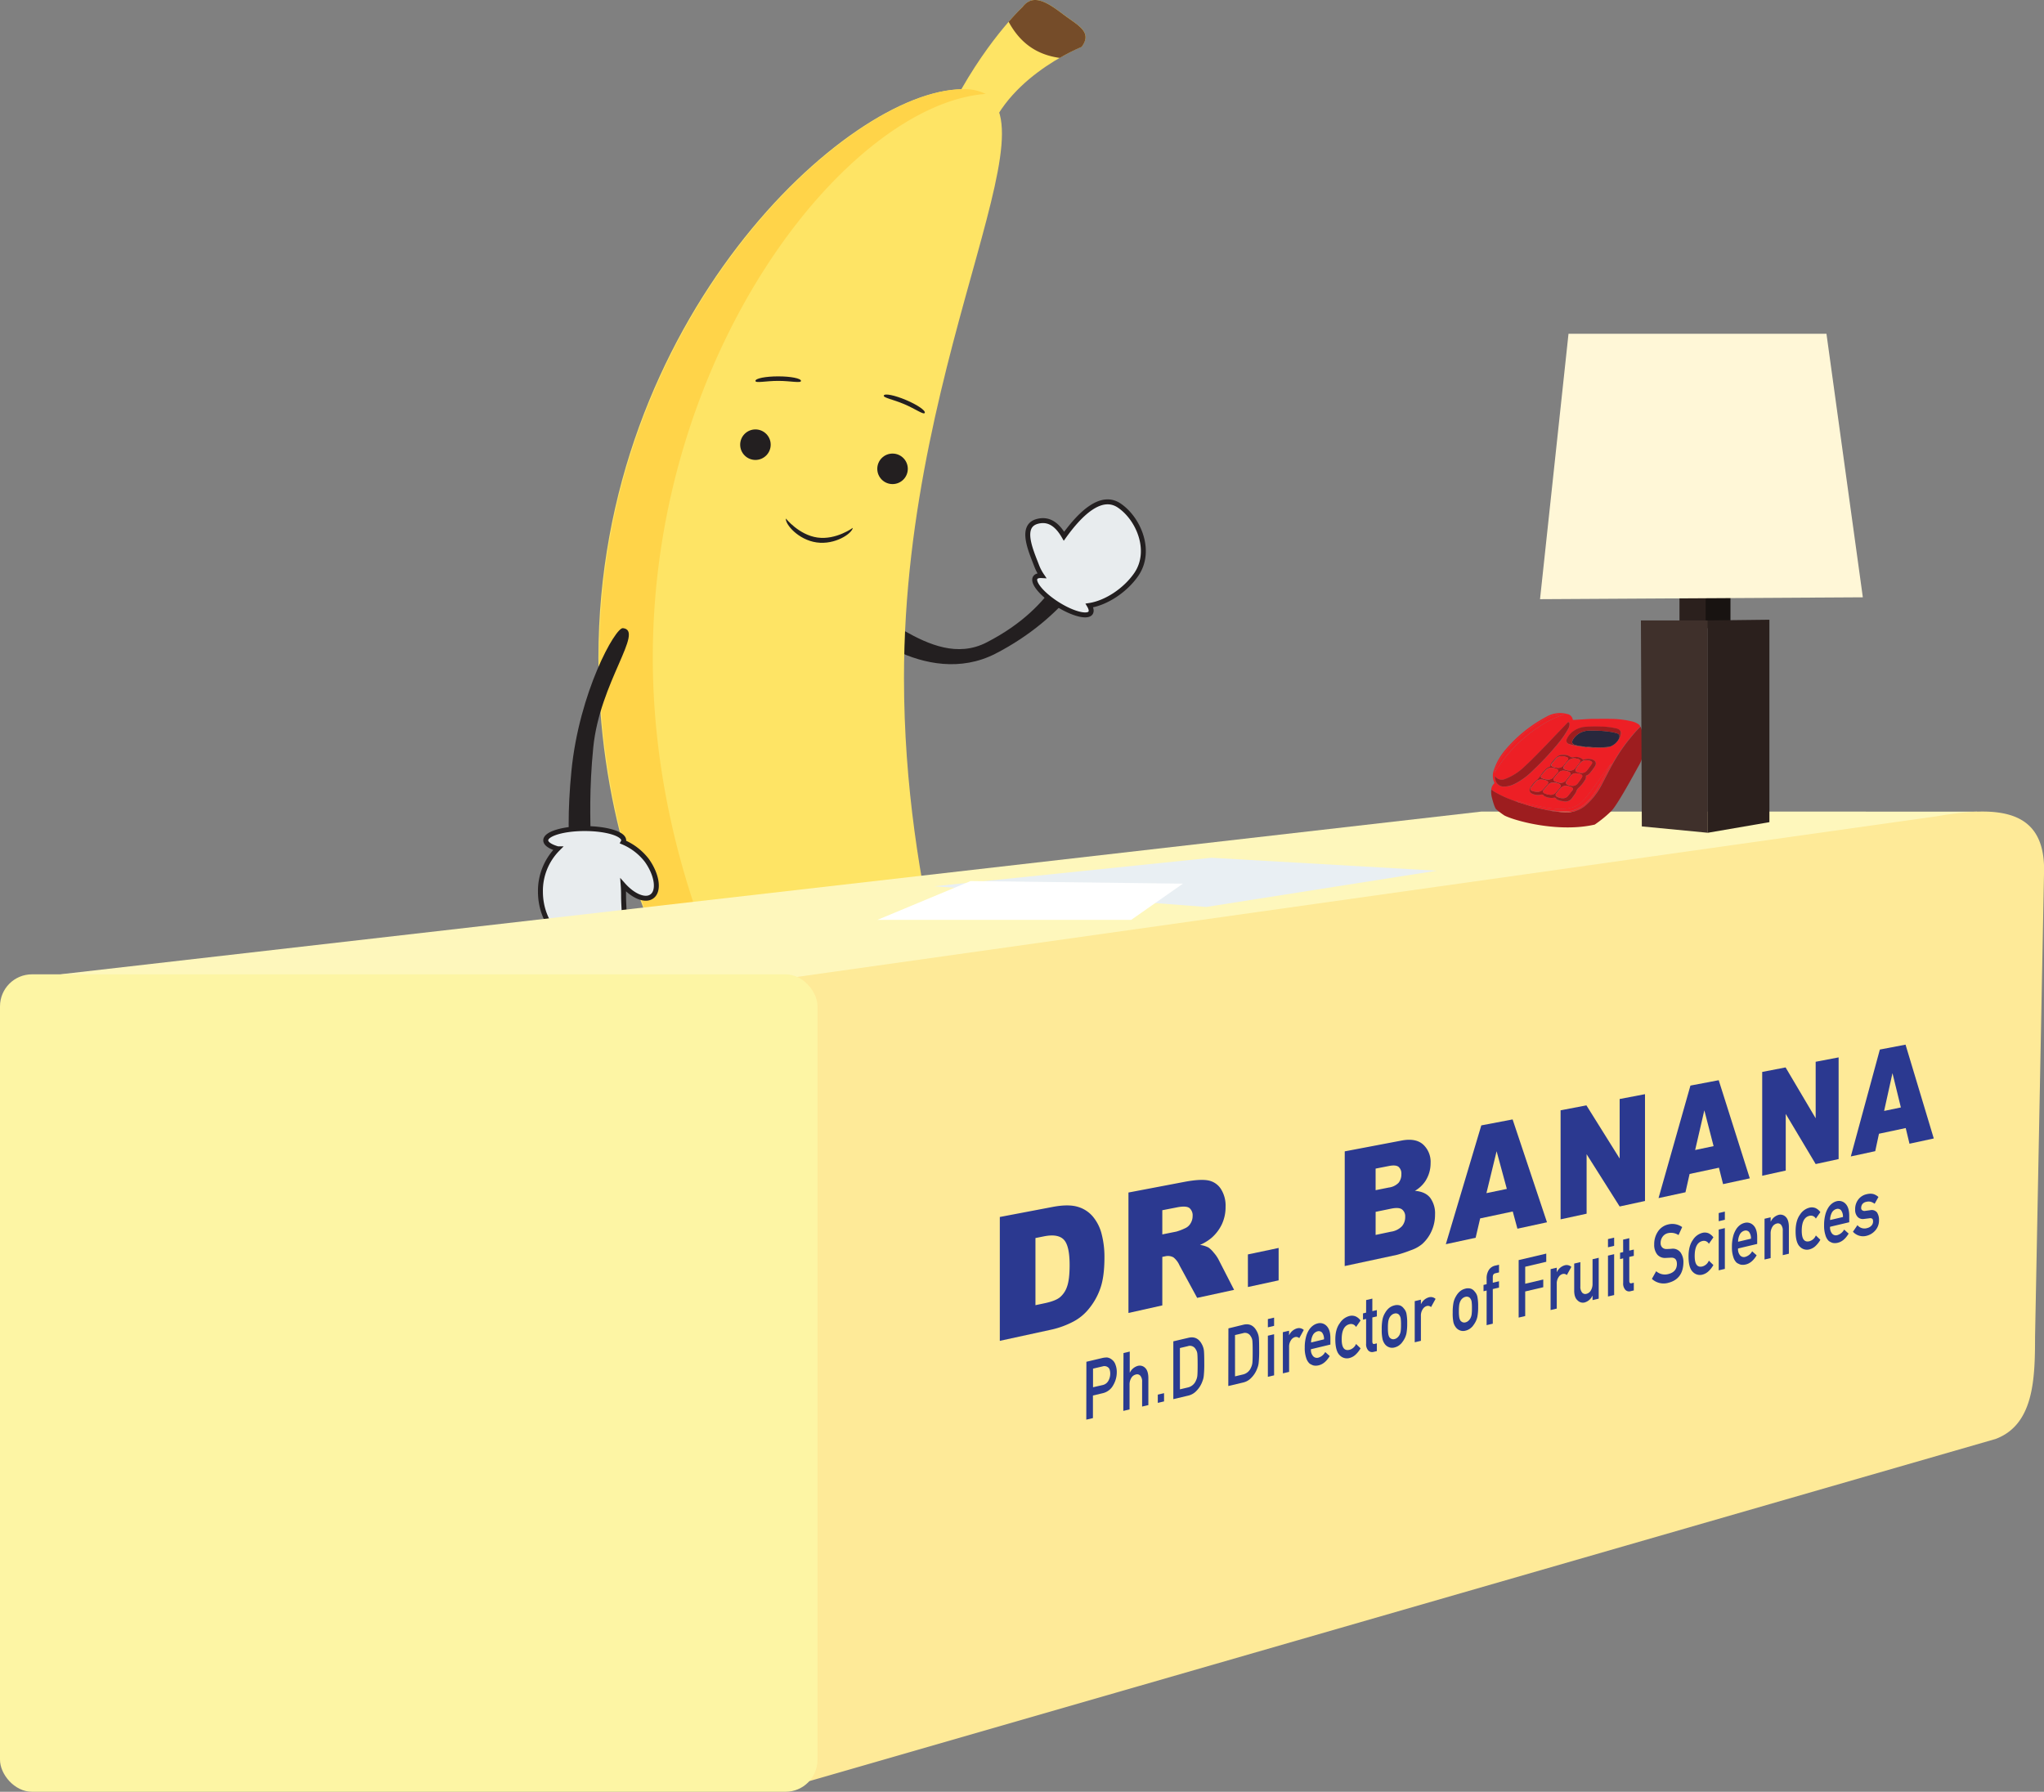<svg xmlns="http://www.w3.org/2000/svg" viewBox="0 0 905.66 793.98"><rect x="0" y="0" width="905.66" height="793.98" fill="#808080" stroke="none"/><defs><style>.cls-1{fill:#231f20;}.cls-2{fill:#e8ecee;stroke:#231f20;stroke-miterlimit:10;stroke-width:2.19px;}.cls-3{fill:#fee465;}.cls-4{fill:#ffd449;}.cls-5{fill:#754c29;}.cls-6{fill:#fef7bc;}.cls-7{fill:#feea98;}.cls-8{fill:#fdf5a4;}.cls-9{fill:#2b3990;}.cls-10{fill:#ed1f25;}.cls-11{fill:#9d1d1f;}.cls-12{fill:#28283d;}.cls-13{fill:#2a3b90;}.cls-14{fill:#181311;}.cls-15{fill:#2b201d;}.cls-16{fill:#fff7d7;}.cls-17{fill:#3f302b;}.cls-18{fill:#e9eff3;}.cls-19{fill:#fff;}</style></defs><title>desk</title><g id="Layer_2" data-name="Layer 2"><g id="Layer_8" data-name="Layer 8"><path class="cls-1" d="M437.12,284.69c33.28-17.12,32.78-38.36,43.52-37.2,6.39.69-8.33,26.09-39.51,42.14s-65.27-14-63.27-16.78C385.78,261.88,411.39,297.92,437.12,284.69Z"/><path class="cls-2" d="M496,224.08c-8.18-5.64-17.59,3.82-24.57,13.54-2.58-4.46-6.19-8-11.65-6.62-8.09,2-3,13-.45,19.7a21.12,21.12,0,0,0,2.27,4.36c-1.4-.08-2.43.2-2.89.92-1.38,2.17,3,7.42,9.76,11.72s13.38,6,14.76,3.86c.48-.76.25-1.91-.54-3.25,7.62-1.18,16-6.84,20.76-13.73C510.52,244.33,504.64,230,496,224.08Z"/><path class="cls-1" d="M329.31,603.9c-4.45-.56-13.5-3-11.59-10.09,7.33-27.46,12.94-115.19,12.94-115.19,0-7.37-5.95-32.17,0-32.17l5.22,32.32c5.93,0,5.24,4.14,4.84,11.49-4.58,84.25.54,93,.54,93C402.23,607.28,349.16,606.39,329.31,603.9Z"/><path class="cls-1" d="M391.38,597c-4.41-.82-12.6-1.58-10.9-8.76,5.15-21.84-1-101.9-1-101.9-.6-7.35-.32-12.38,5.6-12.87l4.06-1.38c5.91-.49-.59,3.14-.38,10.51,2.35,84.34,11.94,98.52,11.94,98.52C459.54,597.71,409.79,600.36,391.38,597Z"/><path class="cls-3" d="M423.23,71h0c-6.52-4.87-6.62-13.42-3-20.71,15.48-31.16,32.89-47.22,32.89-47.22,4.87-6.52,11.74-1.39,18.26,3.48h0c6.52,4.87,12.74,7.67,7.87,14.19,0,0-37.5,15-43,45.31C434.84,74.06,429.75,75.88,423.23,71Z"/><path class="cls-3" d="M447.68,530.23c-6.71-6.2-9.37-13.59-11.35-20.51-6.81-39.77-35.79-113-35.79-209.39,0-149.37,77-260.76,25.89-260.76S265.15,142.08,265.15,291.45c0,126,73.2,218.71,126.76,244.59,12.49,8.3,25,16.3,28.57,19.79C428.3,563.46,456.64,538.52,447.68,530.23Z"/><path class="cls-4" d="M416,536c-50.76-2.56-126.76-118.55-126.76-244.59,0-137,87-245.24,147.48-249.79a20.54,20.54,0,0,0-9.86-2.09c-51.07,0-161.28,102.51-161.28,251.88,0,126,73.2,218.71,126.76,244.59,12.49,8.3,25,16.3,28.57,19.79s11,.35,17.49-4.8C430.11,551.81,417.84,543.33,416,536Z"/><path class="cls-5" d="M471.37,6.56c-6.52-4.87-13.39-10-18.26-3.48,0,0-2.4,2.21-6.2,6.58,4.72,8.7,11.72,14.51,22.66,16a84.91,84.91,0,0,1,9.67-4.87C484.11,14.23,477.89,11.43,471.37,6.56Z"/><path class="cls-5" d="M448.07,530.23q-.61-.57-1.18-1.14c-5.3-1.34-13.12,1.7-19.52,8.11-5.45,5.45-8.46,11.92-8.42,17,.78.62,1.43,1.18,1.91,1.65C428.69,563.46,457,538.52,448.07,530.23Z"/><circle class="cls-1" cx="334.72" cy="197.05" r="6.76"/><circle class="cls-1" cx="395.47" cy="207.75" r="6.76"/><path class="cls-1" d="M377.86,233.91c-.35,2.52-7.83,7.6-16,6.46s-14-8.08-13.65-10.6c0,0,5.76,7.28,14,8.43S377.86,233.91,377.86,233.91Z"/><path class="cls-1" d="M354.9,168.78c0,1.11-4.52,0-10.09,0s-10.09,1.11-10.09,0,4.52-2,10.09-2S354.9,167.67,354.9,168.78Z"/><path class="cls-1" d="M391.61,175.25c-.43,1,4.06,1.72,9.07,3.85s8.64,4.87,9.07,3.85-3.28-3.57-8.29-5.69S392,174.23,391.61,175.25Z"/><path class="cls-1" d="M262.87,331.18c-3.7,37.24,2.24,53.14-4.57,61.52-4,5-8.56-16.06-5.12-51S272.63,278,276,278.35C285.71,279.31,265.73,302.39,262.87,331.18Z"/><path class="cls-2" d="M286.57,381.22a26.19,26.19,0,0,0-10.45-8.05,1.77,1.77,0,0,0,.23-.8c0-2.88-7.73-5.21-17.27-5.21s-17.27,2.33-17.27,5.21c0,1.48,2,2.81,5.31,3.76a26.41,26.41,0,0,0-7.66,19c0,13.57,9.33,24.57,20.83,24.57,20.18,0,16-9.55,16-23.12,0-1.5-.06-3-.17-4.43,4.38,4.94,9.72,7.2,12.67,5.1C292.21,394.86,291.19,387.68,286.57,381.22Z"/><polygon class="cls-6" points="876.27 359.65 656.48 359.62 26.68 431.75 363.8 450.47 876.27 359.65"/><path class="cls-7" d="M884.2,637.65,352.35,791.06c-28.43,10.64-70.47-13.4-70.47-44V481.21a43.87,43.87,0,0,1,36.17-43.37L858,361.74c26.6-4.61,47.7-3.72,47.7,23.56l-4,207.05C901.67,610.76,901.28,631.26,884.2,637.65Z"/><rect class="cls-8" y="431.75" width="362.23" height="362.23" rx="14.18" ry="14.18"/><path class="cls-9" d="M443,539.28l23.38-4.45q6.82-1.3,11-.1a13.73,13.73,0,0,1,6.86,4.38,19.48,19.48,0,0,1,3.91,7.85,40.36,40.36,0,0,1,1.21,10.15q0,8.6-1.8,13.72a29.34,29.34,0,0,1-5,9,21.78,21.78,0,0,1-6.92,5.77,39.17,39.17,0,0,1-9.23,3.47L443,594.16Zm15.79,9.33v29.75l3.83-.81q4.89-1,6.94-2.63a10.35,10.35,0,0,0,3.21-4.73q1.16-3.14,1.16-9.63,0-8.59-2.59-11.25t-8.65-1.48Z"/><path class="cls-9" d="M500,581.81V528.44l24.78-4.72q6.79-1.29,10.35-.68a8.57,8.57,0,0,1,5.73,3.67,13.62,13.62,0,0,1,2.17,8,18,18,0,0,1-1.66,7.83,18.61,18.61,0,0,1-4.57,6,21.08,21.08,0,0,1-5.11,3.12,11.22,11.22,0,0,1,3.79,1.16,11.57,11.57,0,0,1,2.32,2.27,15.69,15.69,0,0,1,2,2.83l7,13.65-16.36,3.55-7.84-14.43a9.17,9.17,0,0,0-2.67-3.52,5.08,5.08,0,0,0-3.62-.48l-1.31.27v21.5ZM515,547l6.23-1.25a23.42,23.42,0,0,0,3.9-1.5,5.09,5.09,0,0,0,2.38-2.13,6.11,6.11,0,0,0,.92-3.24A4.22,4.22,0,0,0,527,535.3q-1.46-1.08-5.48-.29L515,536.28Z"/><path class="cls-9" d="M552.92,555.87,566.54,553v14.36l-13.61,2.95Z"/><path class="cls-9" d="M595.83,510.2l25.23-4.8q6.21-1.18,9.51,1.77a10.42,10.42,0,0,1,3.3,8.2,14.52,14.52,0,0,1-2.35,8.05,14,14,0,0,1-4.6,4.27q4.6.36,6.76,3.07a11.63,11.63,0,0,1,2.16,7.45,17.59,17.59,0,0,1-1.53,7.29,16.94,16.94,0,0,1-4.21,5.8,15.8,15.8,0,0,1-5,2.72,57.25,57.25,0,0,1-6,2l-23.29,5Zm13.68,17.2,5.84-1.17a7.31,7.31,0,0,0,4.35-2.12,5.9,5.9,0,0,0,1.22-3.85,3.87,3.87,0,0,0-1.22-3.18q-1.22-1-4.26-.4l-5.93,1.16Zm0,19.83,6.84-1.44a8.31,8.31,0,0,0,4.86-2.45,6.27,6.27,0,0,0,1.41-4.11,3.87,3.87,0,0,0-1.39-3.29q-1.39-1.07-4.9-.34l-6.81,1.4Z"/><path class="cls-9" d="M670.27,536.84l-14.44,3.07-2,8.57-13.21,2.86,15.72-52.65,13.87-2.64,15.23,45.58-13.1,2.84Zm-2.62-10-4.53-16.7-4.51,18.57Z"/><path class="cls-9" d="M691.47,492l11.45-2.18,14.72,23.55V487l11.23-2.14v47.33l-11.23,2.43L703,511.46v26.36l-11.53,2.5Z"/><path class="cls-9" d="M761.63,517.44l-13,2.77-1.83,8.12-11.93,2.58L749,481.05l12.53-2.38,13.77,43.48-11.84,2.57Zm-2.37-9.56L755.16,492l-4.07,17.6Z"/><path class="cls-9" d="M780.8,475l10.36-2,13.33,22.54V470.5l10.17-1.94v45.06l-10.17,2.2-13.26-22.21V518.7L780.8,521Z"/><path class="cls-9" d="M844.39,499.87l-11.85,2.52-1.66,7.72-10.82,2.34,12.87-47.37,11.38-2.17,12.51,41.57-10.76,2.33Zm-2.15-9.13-3.72-15.2-3.7,16.74Z"/><path class="cls-10" d="M660.75,349.89a4.16,4.16,0,0,1,1.11-2.5c.17-.2.39-.37.22-.72a7,7,0,0,1-.18-5.38,26.45,26.45,0,0,1,5.07-9,61.8,61.8,0,0,1,18.46-14.82,12,12,0,0,1,8.88-1.09,3,3,0,0,1,2.55,2.42c.06.33.28.23.45.22l4.28-.27c1.29-.08,2.58-.18,3.87-.19,2.76,0,5.52-.07,8.28,0a40.57,40.57,0,0,1,9.6,1.18,8.52,8.52,0,0,1,2.54,1.12,2.11,2.11,0,0,1,.9,1.14,54.65,54.65,0,0,0-4,4.41,76.53,76.53,0,0,0-6.91,9.67c-2.22,3.67-4.08,7.54-6.09,11.32a31.31,31.31,0,0,1-7.15,9.34,12.38,12.38,0,0,1-8.23,3.18,44.23,44.23,0,0,1-5.69-.38,9.55,9.55,0,0,1-2.48-.47c1.4.09,2.79.33,4.2.42a23.86,23.86,0,0,0,5.64-.12,13.66,13.66,0,0,0,6.74-3.58,27,27,0,0,0,5.09-6.56c2.07-3.52,3.87-7.2,6-10.71,0,0,0-.09,0-.23-.82,1.08-1.59,2.08-2.35,3.1-3,4-5.69,8.28-8.94,12.11a13.4,13.4,0,0,1-5,4,16.25,16.25,0,0,1-5.88,1,39.66,39.66,0,0,1-8.78-1c-3.47-.69-6.9-1.56-10.32-2.51a1.44,1.44,0,0,0-1-.13c.2.2.5.2.65.43a3.81,3.81,0,0,1-1.58-.47,49.6,49.6,0,0,1-7.85-3.52C662.16,350.84,661.47,350.35,660.75,349.89Zm56.51-22.42h0A2.69,2.69,0,0,0,718,326c.53-1.72,0-2.72-1.77-3.14a32.12,32.12,0,0,0-6.87-.83c-2.08,0-4.16-.07-6.24.08a10.57,10.57,0,0,0-5.14,1.44,8.68,8.68,0,0,0-3.7,4,1.51,1.51,0,0,0,1,2.2,18.26,18.26,0,0,0,3,.76c1.34.27,2.69.38,4,.58h.56a24.85,24.85,0,0,0,3.3.26,15.18,15.18,0,0,1,1.78,0,21.51,21.51,0,0,0,3.48-.08,4,4,0,0,0,1.94-.41,7.34,7.34,0,0,0,3.76-3.12C717.25,327.68,717.27,327.59,717.27,327.46ZM662.35,344a4.65,4.65,0,0,0,.3,1.77,3.79,3.79,0,0,0,3.95,2.8,10.64,10.64,0,0,0,4.39-1.13,30.56,30.56,0,0,0,8.23-6,126,126,0,0,0,10.68-11.36,42.94,42.94,0,0,0,4.93-7.05,4,4,0,0,0,.62-2.2c0-.31-.06-.62-.38-.74s-.47.16-.64.34l-5.2,5.41c-2.34,2.43-4.68,4.86-7,7.28-2.18,2.23-4.38,4.44-6.67,6.55a25.15,25.15,0,0,1-8.81,5.61,3.57,3.57,0,0,1-4.06-1C662.58,344.16,662.52,344,662.35,344Zm30.19-9.51a3.5,3.5,0,0,0-2.4.72,14.64,14.64,0,0,0-2.56,2.64,2.16,2.16,0,0,0-.62,1.57.3.3,0,0,1-.24.35,4.57,4.57,0,0,0-2.29,1.64,10.16,10.16,0,0,0-1.83,2.33,10.55,10.55,0,0,1-1.4,1.73,12.68,12.68,0,0,0-3.2,3.71,1.75,1.75,0,0,0,.91,2.54,5.94,5.94,0,0,0,3.65.47c.61-.12,1.1-.2,1.48.4a.83.83,0,0,0,.34.24,6.72,6.72,0,0,0,4.2.68.73.73,0,0,1,.82.27,2.49,2.49,0,0,0,1.17.79,10.15,10.15,0,0,0,2.54.56,3.37,3.37,0,0,0,3.32-1.31c.54-.76,1.11-1.49,1.61-2.28a3.36,3.36,0,0,0,.41-.85,3.53,3.53,0,0,1,1.21-1.73,14.33,14.33,0,0,0,2.55-3.19,2.24,2.24,0,0,0,.5-1.67c0-.27.09-.38.33-.47a3.41,3.41,0,0,0,1.47-1.09,28.74,28.74,0,0,0,2.21-3c.91-1.5,0-2.54-1.17-2.93a5.64,5.64,0,0,0-3.62,0,.57.57,0,0,1-.65-.11,4.78,4.78,0,0,0-4-.93,1.9,1.9,0,0,1-1.71-.33A4.78,4.78,0,0,0,692.55,334.51Zm-30.38,7.84c.09,0,.13-.06.15-.09l.35-.55a59.55,59.55,0,0,1,7.38-9.62,64.83,64.83,0,0,1,12.4-10.36,43.6,43.6,0,0,1,9.11-4.6,5.21,5.21,0,0,0,1.36-.48l-.32,0a14.85,14.85,0,0,0-7.82,1.85,65.61,65.61,0,0,0-16.63,13.37,29.71,29.71,0,0,0-4.8,7.14A15.42,15.42,0,0,0,662.17,342.34Z"/><path class="cls-11" d="M660.75,349.89c.71.46,1.4,1,2.13,1.38a49.6,49.6,0,0,0,7.85,3.52,3.81,3.81,0,0,0,1.58.47h0a1.06,1.06,0,0,0,1,.36h0c.08.16.23.13.36.13h0c0,.12.16.11.25.14.15.18.37.08.56.14a77.66,77.66,0,0,0,11.09,2.92c.22.22.5.12.75.13h0a9.55,9.55,0,0,0,2.48.47,44.23,44.23,0,0,0,5.69.38,12.38,12.38,0,0,0,8.23-3.18,31.31,31.31,0,0,0,7.15-9.34c2-3.79,3.87-7.65,6.09-11.32a76.53,76.53,0,0,1,6.91-9.67,54.65,54.65,0,0,1,4-4.41,10.74,10.74,0,0,1,.94,3.42,40.25,40.25,0,0,1,.51,6,15.57,15.57,0,0,1-2.13,7.7c-2,3.59-9.78,18.05-12.42,20.44a54.61,54.61,0,0,1-7.18,5.83c-15.71,3.59-34.71-1.42-39.95-4a34.37,34.37,0,0,1-3.59-2.69c-.83-.59-1.76-4.32-2-5.19A10.4,10.4,0,0,1,660.75,349.89Z"/><path class="cls-11" d="M662.35,344c.17,0,.23.15.31.25a3.57,3.57,0,0,0,4.06,1,25.15,25.15,0,0,0,8.81-5.61c2.29-2.11,4.49-4.33,6.67-6.55,2.36-2.41,4.7-4.85,7-7.28l5.2-5.41c.17-.18.32-.46.64-.34s.35.44.38.74a4,4,0,0,1-.62,2.2,42.94,42.94,0,0,1-4.93,7.05,126,126,0,0,1-10.68,11.36,30.56,30.56,0,0,1-8.23,6,10.64,10.64,0,0,1-4.39,1.13,3.79,3.79,0,0,1-3.95-2.8A4.65,4.65,0,0,1,662.35,344Z"/><path class="cls-12" d="M702.84,331h-.56c-.13-.29-.4-.2-.62-.22a23,23,0,0,1-3.68-.64c-1.42-.4-1.72-1.24-.95-2.51a8.64,8.64,0,0,1,2.79-2.71,9.38,9.38,0,0,1,5.08-1.17,51.4,51.4,0,0,1,8.25.49,16.26,16.26,0,0,1,3.3.71,1.41,1.41,0,0,1,1,2l-.15.51h0c-.13,0-.12.16-.16.24a7.34,7.34,0,0,1-3.76,3.12c-.58.08-1.16.17-1.75.23a49.41,49.41,0,0,1-6.54,0A9,9,0,0,0,702.84,331Z"/><path class="cls-11" d="M692.55,334.51a4.78,4.78,0,0,1,3,.7,1.9,1.9,0,0,0,1.71.33,4.78,4.78,0,0,1,4,.93.57.57,0,0,0,.65.11,5.64,5.64,0,0,1,3.62,0c1.18.38,2.08,1.43,1.17,2.93a28.74,28.74,0,0,1-2.21,3,3.41,3.41,0,0,1-1.47,1.09c-.24.09-.36.21-.33.47a2.24,2.24,0,0,1-.5,1.67,14.33,14.33,0,0,1-2.55,3.19,3.53,3.53,0,0,0-1.21,1.73,3.36,3.36,0,0,1-.41.85c-.5.78-1.08,1.52-1.61,2.28a3.37,3.37,0,0,1-3.32,1.31,10.15,10.15,0,0,1-2.54-.56,2.49,2.49,0,0,1-1.17-.79.73.73,0,0,0-.82-.27,6.72,6.72,0,0,1-4.2-.68.83.83,0,0,1-.34-.24c-.38-.6-.86-.52-1.48-.4a5.94,5.94,0,0,1-3.65-.47,1.75,1.75,0,0,1-.91-2.54,12.68,12.68,0,0,1,3.2-3.71,10.55,10.55,0,0,0,1.4-1.73,10.16,10.16,0,0,1,1.83-2.33,4.57,4.57,0,0,1,2.29-1.64.3.3,0,0,0,.24-.35,2.16,2.16,0,0,1,.62-1.57,14.64,14.64,0,0,1,2.56-2.64A3.5,3.5,0,0,1,692.55,334.51ZM687,352.2A2.91,2.91,0,0,0,689.5,351c.55-.68,1.13-1.33,1.69-2s.48-1.26-.34-1.66a5.74,5.74,0,0,0-2.8-.61,2.91,2.91,0,0,0-2.13,1c-.65.75-1.29,1.51-1.92,2.27a.87.87,0,0,0,.27,1.47A6.8,6.8,0,0,0,687,352.2Zm-6-1.34a3.11,3.11,0,0,0,2.49-.91c.74-.8,1.44-1.63,2.14-2.47.53-.64.4-1.14-.35-1.52a6.26,6.26,0,0,0-1.94-.5,3.11,3.11,0,0,0-2.95,1c-.74.83-1.41,1.71-2.09,2.58a.78.78,0,0,0,.34,1.31A6.09,6.09,0,0,0,681.06,350.86Zm13.07-2.63a2.91,2.91,0,0,0-2.38.82,23.87,23.87,0,0,0-2.19,2.59.84.84,0,0,0,.31,1.38,5.47,5.47,0,0,0,2.85.68,2.6,2.6,0,0,0,1.94-.89q1-1.24,2-2.51a.86.86,0,0,0-.31-1.46A6.35,6.35,0,0,0,694.13,348.22Zm-2.6-1.32a2.94,2.94,0,0,0,2.37-1.11c.56-.77,1.17-1.5,1.74-2.27a.87.87,0,0,0-.34-1.47,6.14,6.14,0,0,0-2.05-.54,2.85,2.85,0,0,0-2.61.84c-.72.77-1.37,1.59-2,2.42a.85.85,0,0,0,.33,1.42A7.61,7.61,0,0,0,691.53,346.91Zm5,1.32a2.79,2.79,0,0,0,2.4-.92,23.94,23.94,0,0,0,2-2.82c.38-.65.21-1.11-.49-1.41a7,7,0,0,0-1.67-.37,2.81,2.81,0,0,0-2.69.91,32.13,32.13,0,0,0-2,2.65.86.86,0,0,0,.37,1.38A5.86,5.86,0,0,0,696.55,348.23Zm4.14-5.72a2.83,2.83,0,0,0,2.39-1c.79-1,1.5-2,2.21-3,.4-.58.2-1-.46-1.3a5.87,5.87,0,0,0-1.45-.28,3.17,3.17,0,0,0-3,1,19.44,19.44,0,0,0-2.09,2.81.83.83,0,0,0,.4,1.31A5.1,5.1,0,0,0,700.69,342.51Zm-13.11-2.28a3.11,3.11,0,0,0-2.46.88c-.72.76-1.4,1.57-2.05,2.39a.79.79,0,0,0,.33,1.38,6.9,6.9,0,0,0,2.65.57,2.85,2.85,0,0,0,2.39-1.11c.56-.72,1.17-1.4,1.74-2.11a.82.82,0,0,0-.29-1.4A6.47,6.47,0,0,0,687.58,340.23Zm7.81,1.23a3,3,0,0,0,2.81-1.26c.42-.6.88-1.17,1.34-1.75,1.22-1.53.53-2-.88-2.24a3.59,3.59,0,0,0-3.6.8,20.41,20.41,0,0,0-2.09,2.59.84.84,0,0,0,.4,1.35A5.8,5.8,0,0,0,695.39,341.45Zm-3.08-6.35a3.33,3.33,0,0,0-2.79,1c-.66.71-1.29,1.46-1.9,2.21-.48.58-.35,1.1.36,1.41a6.47,6.47,0,0,0,1.95.49,3,3,0,0,0,2.68-.84c.71-.79,1.36-1.65,2-2.5a.78.78,0,0,0-.34-1.34A5.7,5.7,0,0,0,692.31,335.1Z"/><path class="cls-10" d="M685.52,358.94A77.66,77.66,0,0,1,674.43,356c-.18-.06-.41,0-.56-.14s-.14-.13-.25-.14h0c-.09-.14-.22-.13-.36-.13h0a1.61,1.61,0,0,0-1-.36h0c-.15-.23-.45-.23-.65-.43a1.44,1.44,0,0,1,1,.13c3.41.94,6.84,1.82,10.32,2.51a39.66,39.66,0,0,0,8.78,1,16.25,16.25,0,0,0,5.88-1,13.4,13.4,0,0,0,5-4c3.25-3.84,5.93-8.1,8.94-12.11.76-1,1.53-2,2.35-3.1,0,.14,0,.2,0,.23-2.09,3.51-3.89,7.18-6,10.71a27,27,0,0,1-5.09,6.56,13.66,13.66,0,0,1-6.74,3.58,23.86,23.86,0,0,1-5.64.12c-1.41-.09-2.79-.33-4.2-.42h0C686,358.87,685.77,359,685.52,358.94Z"/><path class="cls-10" d="M662.17,342.34a15.42,15.42,0,0,1,1.18-3.37,29.71,29.71,0,0,1,4.8-7.14,65.61,65.61,0,0,1,16.63-13.37,14.85,14.85,0,0,1,7.82-1.85l.32,0a5.21,5.21,0,0,1-1.36.48,43.6,43.6,0,0,0-9.11,4.6,64.83,64.83,0,0,0-12.4,10.36,59.55,59.55,0,0,0-7.38,9.62l-.35.55S662.25,342.3,662.17,342.34Z"/><path class="cls-11" d="M717.26,327.47l.15-.51a1.41,1.41,0,0,0-1-2,16.26,16.26,0,0,0-3.3-.71,51.4,51.4,0,0,0-8.25-.49,9.38,9.38,0,0,0-5.08,1.17,8.64,8.64,0,0,0-2.79,2.71c-.77,1.27-.47,2.11.95,2.51a23,23,0,0,0,3.68.64c.22,0,.49-.06.62.22-1.35-.2-2.7-.32-4-.58a18.26,18.26,0,0,1-3-.76,1.51,1.51,0,0,1-1-2.2,8.68,8.68,0,0,1,3.7-4,10.57,10.57,0,0,1,5.14-1.44c2.08-.15,4.16-.13,6.24-.08a32.12,32.12,0,0,1,6.87.83c1.74.42,2.3,1.42,1.77,3.14A2.69,2.69,0,0,1,717.26,327.47Z"/><path class="cls-11" d="M702.84,331a9,9,0,0,1,2.21.07,49.41,49.41,0,0,0,6.54,0c.59-.05,1.17-.15,1.75-.23a4,4,0,0,1-1.94.41,21.51,21.51,0,0,1-3.48.08,15.18,15.18,0,0,0-1.78,0A24.85,24.85,0,0,1,702.84,331Z"/><path class="cls-10" d="M672.31,355.25a1.61,1.61,0,0,1,1,.36A1.06,1.06,0,0,1,672.31,355.25Z"/><path class="cls-10" d="M685.52,358.94c.25,0,.53-.06.75.13C686,359.06,685.74,359.15,685.52,358.94Z"/><path class="cls-10" d="M673.26,355.61c.14,0,.27,0,.36.13C673.49,355.74,673.34,355.77,673.26,355.61Z"/><path class="cls-10" d="M673.62,355.74c.11,0,.22,0,.25.14C673.77,355.85,673.66,355.85,673.62,355.74Z"/><path class="cls-10" d="M687,352.2a6.8,6.8,0,0,1-2.74-.66.87.87,0,0,1-.27-1.47c.64-.76,1.27-1.52,1.92-2.27a2.91,2.91,0,0,1,2.13-1,5.74,5.74,0,0,1,2.8.61c.82.39.92,1,.34,1.66s-1.14,1.32-1.69,2A2.91,2.91,0,0,1,687,352.2Z"/><path class="cls-10" d="M681.06,350.86a6.09,6.09,0,0,1-2.36-.49.78.78,0,0,1-.34-1.31c.68-.88,1.36-1.76,2.09-2.58a3.11,3.11,0,0,1,2.95-1,6.26,6.26,0,0,1,1.94.5c.75.38.87.88.35,1.52-.7.84-1.4,1.67-2.14,2.47A3.11,3.11,0,0,1,681.06,350.86Z"/><path class="cls-10" d="M694.13,348.22a6.35,6.35,0,0,1,2.23.61.86.86,0,0,1,.31,1.46q-1,1.27-2,2.51a2.6,2.6,0,0,1-1.94.89,5.47,5.47,0,0,1-2.85-.68.84.84,0,0,1-.31-1.38,23.87,23.87,0,0,1,2.19-2.59A2.91,2.91,0,0,1,694.13,348.22Z"/><path class="cls-10" d="M691.53,346.91a7.61,7.61,0,0,1-2.58-.7.85.85,0,0,1-.33-1.42c.64-.83,1.3-1.65,2-2.42a2.85,2.85,0,0,1,2.61-.84,6.14,6.14,0,0,1,2.05.54.87.87,0,0,1,.34,1.47c-.57.76-1.18,1.5-1.74,2.27A2.94,2.94,0,0,1,691.53,346.91Z"/><path class="cls-10" d="M696.55,348.23a5.86,5.86,0,0,1-2.1-.58.86.86,0,0,1-.37-1.38,32.13,32.13,0,0,1,2-2.65,2.81,2.81,0,0,1,2.69-.91,7,7,0,0,1,1.67.37c.7.3.87.75.49,1.41a23.94,23.94,0,0,1-2,2.82A2.79,2.79,0,0,1,696.55,348.23Z"/><path class="cls-10" d="M700.69,342.51a5.1,5.1,0,0,1-2-.42.83.83,0,0,1-.4-1.31,19.44,19.44,0,0,1,2.09-2.81,3.17,3.17,0,0,1,3-1,5.87,5.87,0,0,1,1.45.28c.66.28.86.73.46,1.3-.71,1-1.42,2.06-2.21,3A2.83,2.83,0,0,1,700.69,342.51Z"/><path class="cls-10" d="M687.58,340.23a6.47,6.47,0,0,1,2.32.59.82.82,0,0,1,.29,1.4c-.57.71-1.18,1.39-1.74,2.11a2.85,2.85,0,0,1-2.39,1.11,6.9,6.9,0,0,1-2.65-.57.79.79,0,0,1-.33-1.38c.66-.82,1.33-1.63,2.05-2.39A3.11,3.11,0,0,1,687.58,340.23Z"/><path class="cls-10" d="M695.39,341.45a5.8,5.8,0,0,1-2-.51.84.84,0,0,1-.4-1.35,20.41,20.41,0,0,1,2.09-2.59,3.59,3.59,0,0,1,3.6-.8c1.41.29,2.1.71.88,2.24-.46.57-.92,1.15-1.34,1.75A3,3,0,0,1,695.39,341.45Z"/><path class="cls-10" d="M692.31,335.1a5.7,5.7,0,0,1,2,.45.78.78,0,0,1,.34,1.34c-.65.85-1.3,1.7-2,2.5a3,3,0,0,1-2.68.84,6.47,6.47,0,0,1-1.95-.49c-.7-.31-.84-.83-.36-1.41.62-.75,1.24-1.5,1.9-2.21A3.33,3.33,0,0,1,692.31,335.1Z"/><path class="cls-13" d="M481.36,603.44l7-1.66a8.55,8.55,0,0,1,2.21-.24,4.2,4.2,0,0,1,2.16,1,4.48,4.48,0,0,1,1.49,2.11,9,9,0,0,1,.6,3.52,11.18,11.18,0,0,1-1.52,5.55,7.07,7.07,0,0,1-4.56,3.61l-4.48,1.06v10l-2.94.69Zm2.94,11.29,4.36-1a3.79,3.79,0,0,0,2.47-1.92,6.27,6.27,0,0,0,.79-3,5.78,5.78,0,0,0-.32-2.1,2.15,2.15,0,0,0-.93-1,2.63,2.63,0,0,0-2.11-.23l-4.26,1Z"/><path class="cls-13" d="M497.8,599.57l2.77-.65v9.32h.05a5.59,5.59,0,0,1,3.59-3,3.34,3.34,0,0,1,3.14.86q1.41,1.28,1.47,4.4v12.13l-2.77.65V612.38a4,4,0,0,0-.77-2.74,1.87,1.87,0,0,0-2-.56,3.18,3.18,0,0,0-2,1.48,5.55,5.55,0,0,0-.79,3.11v10.88l-2.77.65Z"/><path class="cls-13" d="M513,618l2.77-.65V621l-2.77.65Z"/><path class="cls-13" d="M519.88,594.38l6.78-1.59q3.93-.89,5.89,2.93a7.65,7.65,0,0,1,.89,2.81q.15,1.55.15,5.43a50.78,50.78,0,0,1-.23,5.81,9.33,9.33,0,0,1-.32,1.55q-.23.69-.54,1.45a11.24,11.24,0,0,1-2.36,3.54,7.14,7.14,0,0,1-3.68,2.13L519.88,620Zm2.93,21.27,3.51-.83a5.08,5.08,0,0,0,3.59-3.08,6.17,6.17,0,0,0,.62-2.24q.12-1.28.12-4.71t-.12-4.76a4.21,4.21,0,0,0-.76-2.16,2.86,2.86,0,0,0-3.46-1.35l-3.51.83Z"/><path class="cls-13" d="M544.29,588.64,551,587q3.92-.89,5.88,2.93a7.65,7.65,0,0,1,.89,2.81q.15,1.54.14,5.42a50.77,50.77,0,0,1-.22,5.81,9.33,9.33,0,0,1-.32,1.55q-.23.69-.54,1.44a11.22,11.22,0,0,1-2.36,3.54,7.12,7.12,0,0,1-3.67,2.13l-6.56,1.55Zm2.93,21.26,3.5-.83A5.07,5.07,0,0,0,554.3,606a6.17,6.17,0,0,0,.62-2.24q.12-1.28.12-4.71t-.12-4.76a4.21,4.21,0,0,0-.76-2.16,2.85,2.85,0,0,0-3.45-1.35l-3.5.82Z"/><path class="cls-13" d="M561.77,584.52l2.76-.65v3.65l-2.76.65Zm0,7.37,2.76-.65v18.21l-2.76.65Z"/><path class="cls-13" d="M568.4,590.33l2.76-.65v1.93h.06a5.56,5.56,0,0,1,3.57-3,3.16,3.16,0,0,1,2.89.72l-2,3.64a2,2,0,0,0-1.81-.49,3.06,3.06,0,0,0-1.82,1.34,5.09,5.09,0,0,0-.87,3.1v11l-2.76.65Z"/><path class="cls-13" d="M580.85,597.88a4.19,4.19,0,0,0,1,3.11,2.26,2.26,0,0,0,2.33.61,5.1,5.1,0,0,0,3-2.48l2,1.79q-2.1,3.47-4.94,4.11a5.27,5.27,0,0,1-2.11.08,3.59,3.59,0,0,1-1-.38,3.52,3.52,0,0,1-1-.6,5.75,5.75,0,0,1-1.42-2.51,13.15,13.15,0,0,1-.6-4.42,17.89,17.89,0,0,1,.52-4.61,11,11,0,0,1,1.32-3.19,7.09,7.09,0,0,1,1.84-2,5.74,5.74,0,0,1,2-.94,4,4,0,0,1,4,1.11q1.65,1.66,1.68,5.25v3Zm5.8-4.38a4.69,4.69,0,0,0-.86-3,2,2,0,0,0-2-.56,3.3,3.3,0,0,0-2,1.52,7,7,0,0,0-.86,3.43Z"/><path class="cls-13" d="M602.84,597.48a11.56,11.56,0,0,1-2.11,2.71,6.22,6.22,0,0,1-2.81,1.59,4.37,4.37,0,0,1-4.26-1.18q-1.9-1.74-2-6.64t2-7.65a7.16,7.16,0,0,1,4.26-3.16,4.43,4.43,0,0,1,2.81.21,5.57,5.57,0,0,1,2.11,1.79l-2,2.87a2.53,2.53,0,0,0-2.79-1.26q-3.51.76-3.57,6.54t3.57,4.8a4.4,4.4,0,0,0,2.79-2.56Z"/><path class="cls-13" d="M605.31,576.1l2.75-.65V581l2-.47v2.8l-2,.47v10.6q0,1.39,1,1.12l1-.24v3.43l-1.44.34a2.32,2.32,0,0,1-2.37-.63,4.13,4.13,0,0,1-.95-3.07v-10.9l-1.38.33V582l1.38-.33Z"/><path class="cls-13" d="M612.22,589.08a22.11,22.11,0,0,1,.36-4.5,9.07,9.07,0,0,1,1.13-2.81,8,8,0,0,1,1.58-2,5.94,5.94,0,0,1,2.57-1.32,4.27,4.27,0,0,1,2.62.1,3.9,3.9,0,0,1,1.53,1.27,4.8,4.8,0,0,1,1.16,2.27,21.35,21.35,0,0,1,.33,4.33,23.16,23.16,0,0,1-.33,4.45,8.86,8.86,0,0,1-1.16,2.88,7.12,7.12,0,0,1-.65.94,4.39,4.39,0,0,1-.88,1,5.64,5.64,0,0,1-2.62,1.41,3.81,3.81,0,0,1-2.57-.18,4,4,0,0,1-1.58-1.17,6,6,0,0,1-1.13-2.34A19.13,19.13,0,0,1,612.22,589.08Zm8.54-2a21,21,0,0,0-.13-2.82,3.11,3.11,0,0,0-.54-1.38,1.62,1.62,0,0,0-.9-.75,2.13,2.13,0,0,0-1.32-.06,3.06,3.06,0,0,0-1.3.67,3.83,3.83,0,0,0-.93,1.18,6.2,6.2,0,0,0-.52,1.63,18.7,18.7,0,0,0-.16,2.85,16.66,16.66,0,0,0,.16,2.74,4.43,4.43,0,0,0,.52,1.46,2.62,2.62,0,0,0,.93.71,2.07,2.07,0,0,0,1.3.08,2.92,2.92,0,0,0,1.32-.7,4.08,4.08,0,0,0,.9-1.14,5.26,5.26,0,0,0,.54-1.71A21.2,21.2,0,0,0,620.76,587.1Z"/><path class="cls-13" d="M626.84,576.57l2.74-.65v1.93h.06a5.54,5.54,0,0,1,3.56-3,3.14,3.14,0,0,1,2.87.72l-2,3.63a2,2,0,0,0-1.81-.49,3,3,0,0,0-1.81,1.34,5.08,5.08,0,0,0-.87,3.1v11l-2.74.65Z"/><path class="cls-13" d="M643.67,581.66a22.11,22.11,0,0,1,.36-4.5,9.06,9.06,0,0,1,1.13-2.81,8,8,0,0,1,1.58-2,5.93,5.93,0,0,1,2.57-1.32,4.26,4.26,0,0,1,2.62.1,3.89,3.89,0,0,1,1.53,1.27,4.8,4.8,0,0,1,1.15,2.26,21.35,21.35,0,0,1,.33,4.33,23.16,23.16,0,0,1-.33,4.45,8.86,8.86,0,0,1-1.16,2.88,7.11,7.11,0,0,1-.64.94,4.38,4.38,0,0,1-.88,1,5.63,5.63,0,0,1-2.62,1.4,3.8,3.8,0,0,1-2.57-.18,4,4,0,0,1-1.58-1.17A6,6,0,0,1,644,586,19.13,19.13,0,0,1,643.67,581.66Zm8.52-2a21,21,0,0,0-.13-2.81,3.11,3.11,0,0,0-.54-1.38,1.62,1.62,0,0,0-.9-.75,2.12,2.12,0,0,0-1.32-.06,3.05,3.05,0,0,0-1.29.67,3.82,3.82,0,0,0-.92,1.18,6.19,6.19,0,0,0-.52,1.63,18.7,18.7,0,0,0-.16,2.85,16.66,16.66,0,0,0,.16,2.74,4.43,4.43,0,0,0,.52,1.46,2.61,2.61,0,0,0,.92.71,2.07,2.07,0,0,0,1.29.08,2.91,2.91,0,0,0,1.32-.7,4.08,4.08,0,0,0,.9-1.14,5.26,5.26,0,0,0,.54-1.71A21.2,21.2,0,0,0,652.19,579.69Z"/><path class="cls-13" d="M658.7,571.86l-1.38.33v-2.8l1.38-.33v-2.39a6.78,6.78,0,0,1,1.08-4.07,4.57,4.57,0,0,1,2.64-1.76l1.77-.42v3.42l-1.57.37q-1.24.24-1.19,1.79v2.41l2.75-.65v2.8l-2.75.65v15.35l-2.74.65Z"/><path class="cls-13" d="M672.89,558.38l12.23-2.88v3.63l-9.33,2.2v7.53l8-1.88v3.42l-8,1.88v10.89l-2.9.68Z"/><path class="cls-13" d="M687.05,562.39l2.73-.64v1.92h.06a5.51,5.51,0,0,1,3.54-3,3.12,3.12,0,0,1,2.86.72l-2,3.62a2,2,0,0,0-1.8-.49,3,3,0,0,0-1.8,1.33,5.08,5.08,0,0,0-.87,3.09v10.93l-2.73.65Z"/><path class="cls-13" d="M697.5,559.92l2.73-.64v10.8a3.9,3.9,0,0,0,.77,2.68,1.85,1.85,0,0,0,1.94.57,3.08,3.08,0,0,0,1.93-1.49,5.63,5.63,0,0,0,.76-3V558l2.73-.64v18.11l-2.73.64v-1.94h-.05a5.49,5.49,0,0,1-3.52,3,3.24,3.24,0,0,1-3.05-.92Q697.53,575,697.5,572Z"/><path class="cls-13" d="M712.47,549.07l2.73-.64v3.63l-2.73.64Zm0,7.33,2.73-.64v18.11l-2.73.64Z"/><path class="cls-13" d="M719.18,549.31l2.73-.64v5.51l2-.47v2.79l-2,.47v10.56q0,1.38,1,1.11l1-.24v3.42l-1.42.34a2.29,2.29,0,0,1-2.35-.63,4.13,4.13,0,0,1-.94-3.05V557.61l-1.37.32v-2.79l1.37-.32Z"/><path class="cls-13" d="M733.82,563.31a5.87,5.87,0,0,0,5.42,1.25q3.72-.95,3.77-4.43,0-2.85-2.48-2.83l-2.52.12a4.44,4.44,0,0,1-3.74-1.54,6.78,6.78,0,0,1-1.32-4.4,10,10,0,0,1,1.66-5.77,7.41,7.41,0,0,1,4.56-3.13,7.5,7.5,0,0,1,6.17,1.17l-1.61,3.54a6.1,6.1,0,0,0-4.72-.84,4,4,0,0,0-2.22,1.41,4.7,4.7,0,0,0-1,3,2.7,2.7,0,0,0,.64,1.84,2.58,2.58,0,0,0,2.05.77q.78,0,2.14-.1a4.25,4.25,0,0,1,4,1.63,7.36,7.36,0,0,1,1.27,4.45q-.14,7.33-6.69,9a7.62,7.62,0,0,1-7.28-1.75Z"/><path class="cls-13" d="M759.17,560.57a11.46,11.46,0,0,1-2.09,2.69,6.13,6.13,0,0,1-2.78,1.57,4.3,4.3,0,0,1-4.21-1.18q-1.88-1.74-1.93-6.6t1.93-7.6a7.07,7.07,0,0,1,4.21-3.14,4.36,4.36,0,0,1,2.78.21,5.52,5.52,0,0,1,2.09,1.79l-2,2.85a2.5,2.5,0,0,0-2.75-1.26q-3.47.75-3.53,6.49t3.52,4.78a4.35,4.35,0,0,0,2.75-2.54Z"/><path class="cls-13" d="M761.53,537.53l2.72-.64v3.62l-2.72.64Zm0,7.31,2.72-.64v18.08l-2.72.64Z"/><path class="cls-13" d="M770.1,553.24a4.19,4.19,0,0,0,.94,3.09,2.22,2.22,0,0,0,2.3.61,5,5,0,0,0,3-2.46l2,1.78q-2.07,3.45-4.87,4.07a5.16,5.16,0,0,1-2.09.08,3.53,3.53,0,0,1-1-.38,3.47,3.47,0,0,1-1-.59,5.73,5.73,0,0,1-1.4-2.49,13.15,13.15,0,0,1-.59-4.39,17.87,17.87,0,0,1,.51-4.58,11,11,0,0,1,1.3-3.16,7,7,0,0,1,1.81-2,5.64,5.64,0,0,1,2-.93,4,4,0,0,1,3.92,1.11q1.63,1.65,1.65,5.22v3Zm5.72-4.34a4.68,4.68,0,0,0-.85-3,2,2,0,0,0-2-.56,3.25,3.25,0,0,0-2,1.51,7,7,0,0,0-.85,3.4Z"/><path class="cls-13" d="M781.84,540.06l2.71-.64v1.91h.05a5.47,5.47,0,0,1,3.51-3,3.26,3.26,0,0,1,3.07.86q1.38,1.28,1.44,4.36v12l-2.71.64V545.45a3.94,3.94,0,0,0-.75-2.71,1.82,1.82,0,0,0-1.92-.56,3.11,3.11,0,0,0-1.93,1.46,5.53,5.53,0,0,0-.77,3.07v10.77l-2.71.64Z"/><path class="cls-13" d="M806.57,549.38a11.43,11.43,0,0,1-2.08,2.69,6.1,6.1,0,0,1-2.77,1.57,4.28,4.28,0,0,1-4.2-1.18q-1.87-1.73-1.92-6.59t1.92-7.59a7,7,0,0,1,4.2-3.13,4.34,4.34,0,0,1,2.77.21,5.51,5.51,0,0,1,2.08,1.78l-2,2.85a2.49,2.49,0,0,0-2.74-1.25q-3.46.74-3.51,6.48t3.51,4.77a4.33,4.33,0,0,0,2.74-2.53Z"/><path class="cls-13" d="M810.87,543.62a4.19,4.19,0,0,0,.94,3.08,2.21,2.21,0,0,0,2.29.61,5,5,0,0,0,3-2.45l2,1.78q-2.06,3.44-4.86,4.07a5.14,5.14,0,0,1-2.08.08,3.52,3.52,0,0,1-1-.38,3.46,3.46,0,0,1-.95-.59,5.73,5.73,0,0,1-1.39-2.49,13.15,13.15,0,0,1-.59-4.38,17.87,17.87,0,0,1,.51-4.57,11,11,0,0,1,1.3-3.16,7,7,0,0,1,1.81-2,5.61,5.61,0,0,1,1.95-.93,4,4,0,0,1,3.91,1.11q1.62,1.65,1.65,5.21v3Zm5.71-4.33a4.68,4.68,0,0,0-.85-3,1.94,1.94,0,0,0-2-.56,3.24,3.24,0,0,0-2,1.5,7,7,0,0,0-.85,3.4Z"/><path class="cls-13" d="M823,542.9a4,4,0,0,0,4.27,1.3,3.75,3.75,0,0,0,1.91-1.06,2.64,2.64,0,0,0,.74-1.88q0-1-.44-1.25a1.63,1.63,0,0,0-1.21-.15l-2.39.29a3.2,3.2,0,0,1-2.77-.88,4.47,4.47,0,0,1-1.12-3.33,6.92,6.92,0,0,1,1.47-4.52A6.36,6.36,0,0,1,827,529.2a8.35,8.35,0,0,1,1.68-.24,5.84,5.84,0,0,1,1.39.16,5.74,5.74,0,0,1,2.23,1.3l-1.68,3a5.93,5.93,0,0,0-1.65-.86,4,4,0,0,0-2,0,2.88,2.88,0,0,0-1.78,1,2.81,2.81,0,0,0-.53,1.69,1.11,1.11,0,0,0,.4,1,1.64,1.64,0,0,0,1.38.32l2.24-.3a3,3,0,0,1,3,1,6.08,6.08,0,0,1,.87,3.5,6.6,6.6,0,0,1-1.6,4.43,7.48,7.48,0,0,1-4,2.44,6,6,0,0,1-5.94-1.83Z"/><rect class="cls-14" x="755.13" y="254.54" width="11.61" height="23.84"/><rect class="cls-15" x="744.15" y="254.54" width="11.61" height="23.84"/><polygon class="cls-16" points="825.39 264.68 682.36 265.51 694.98 147.89 809.27 147.89 825.39 264.68"/><polygon class="cls-17" points="756.7 369.02 727.46 366.2 727.06 274.93 756.7 274.93 756.7 369.02"/><polygon class="cls-15" points="783.99 364.32 756.7 369.02 756.7 274.93 783.99 274.61 783.99 364.32"/><polygon class="cls-18" points="636.58 385.83 534.46 401.9 413.99 392.72 536.76 380.1 636.58 385.83"/><polygon class="cls-19" points="501.19 407.63 388.75 407.63 430.05 390.42 524.14 391.57 501.19 407.63"/></g></g></svg>